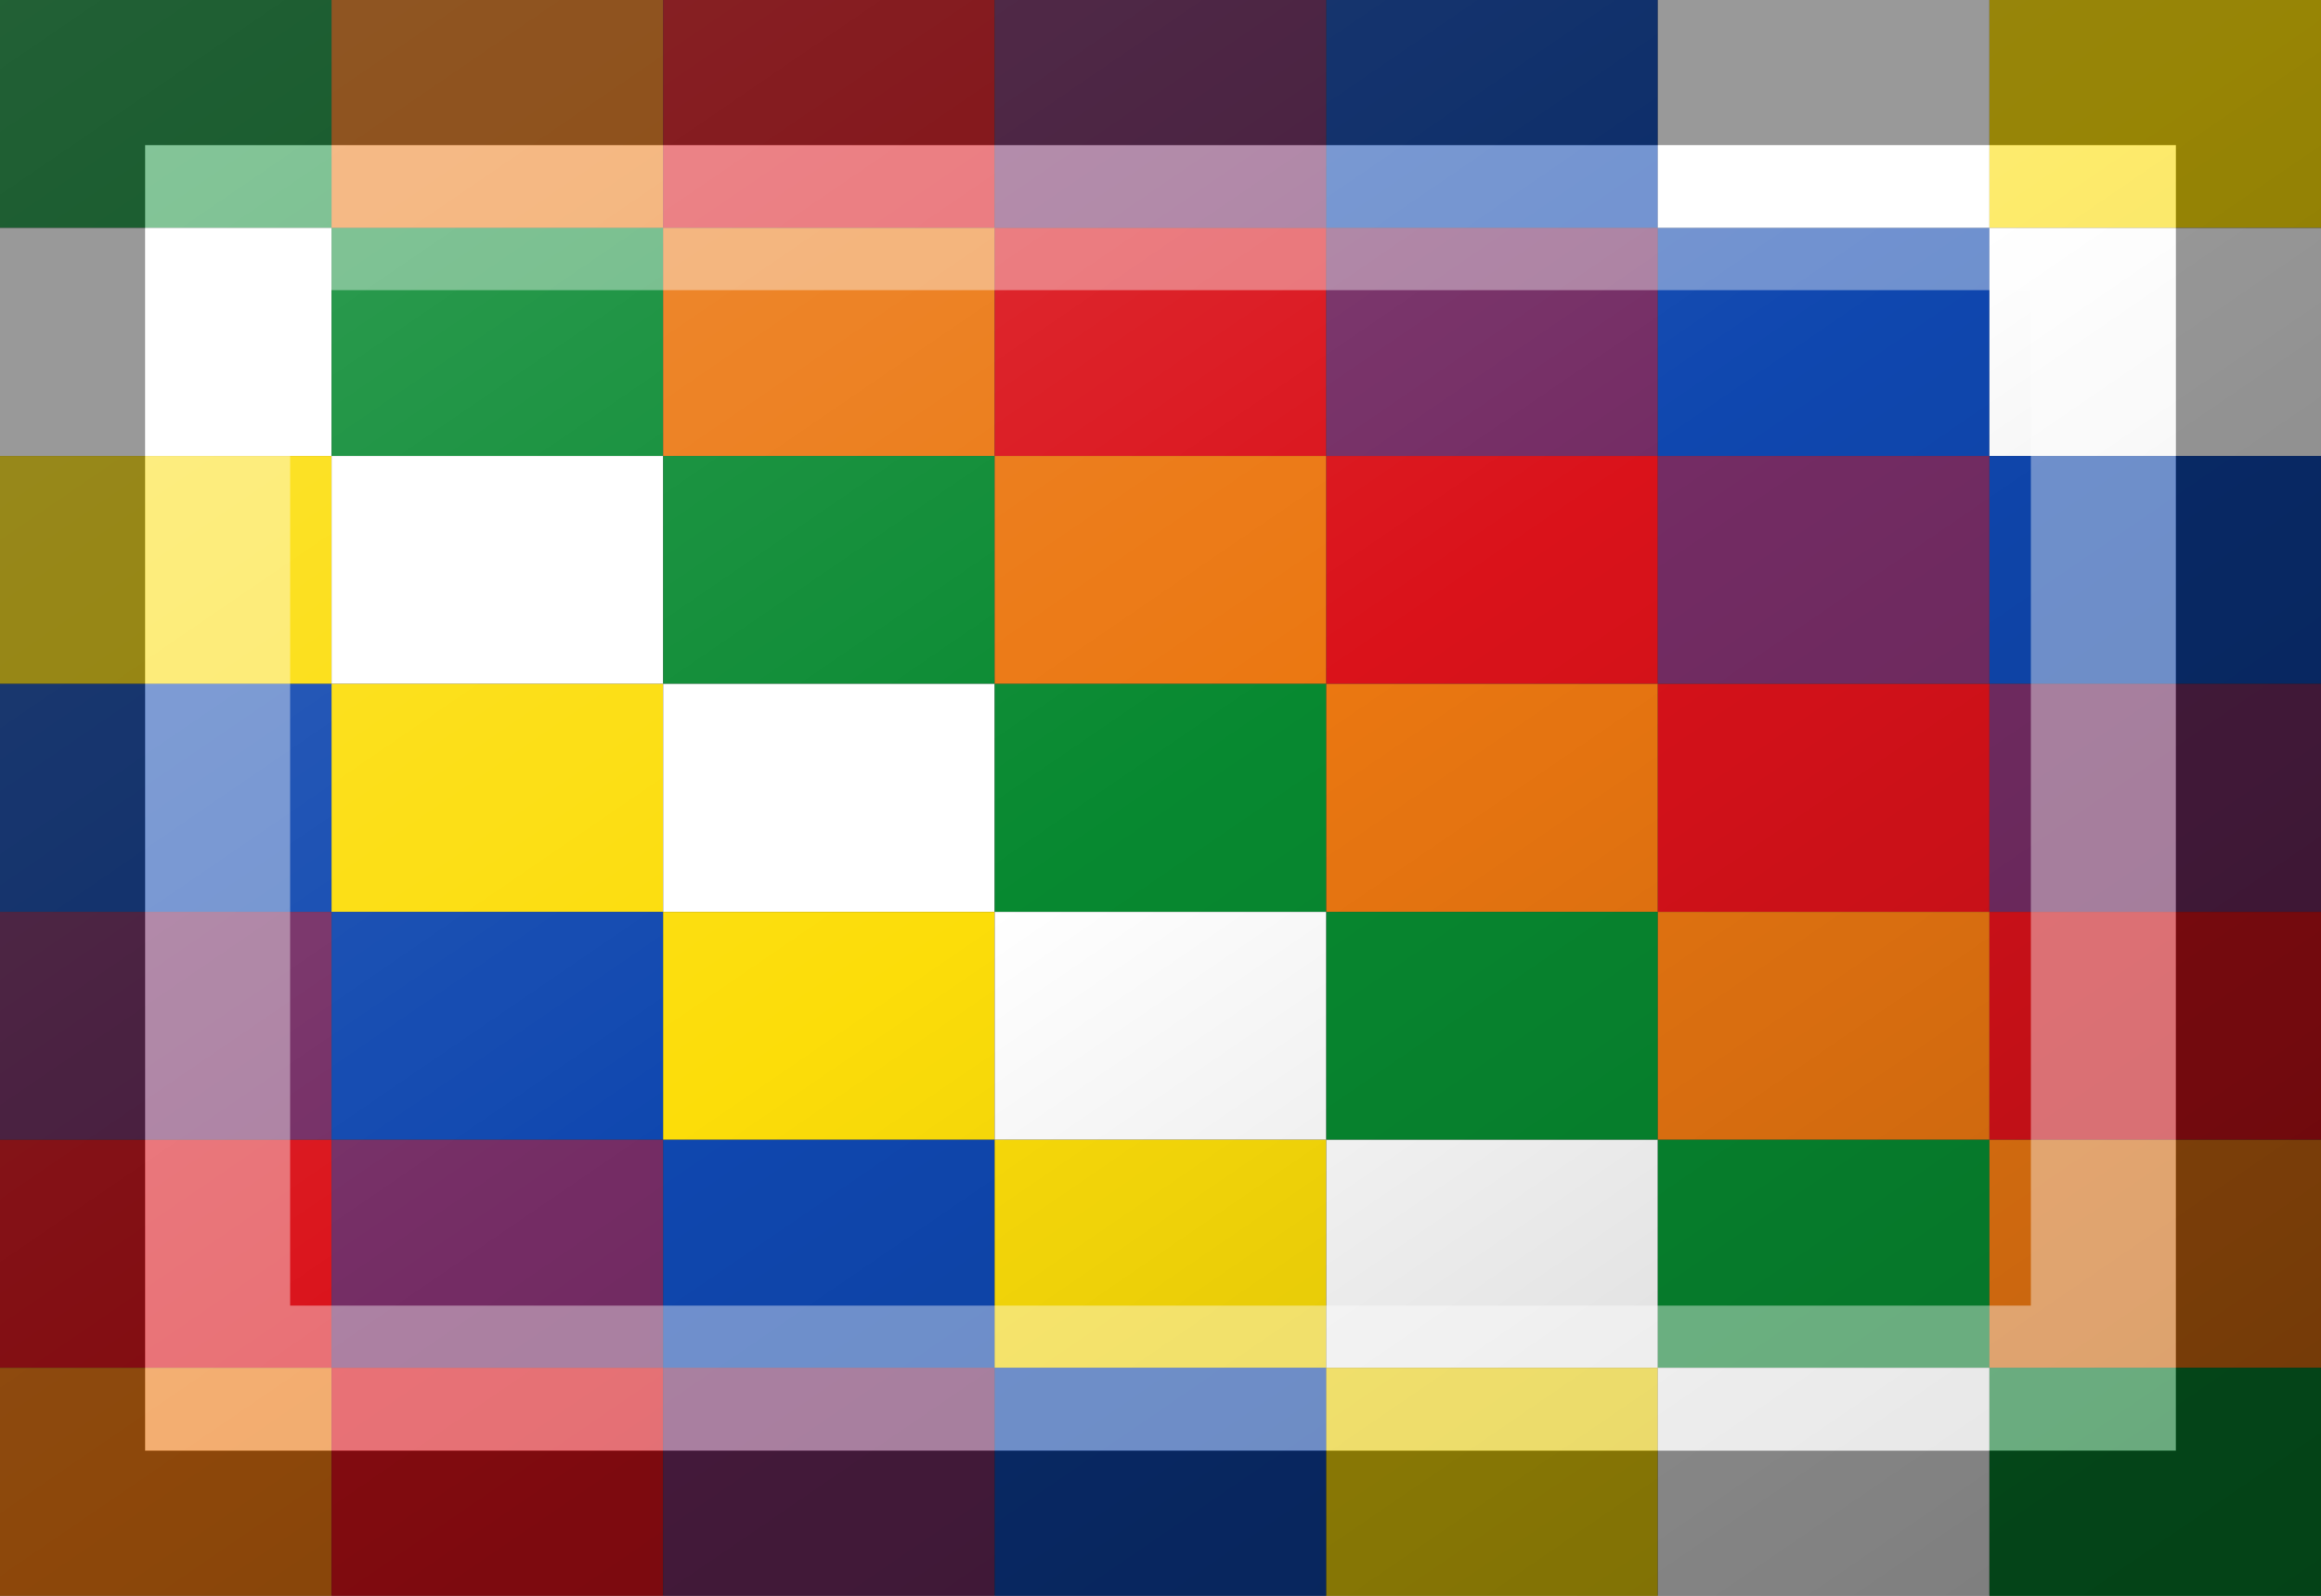 <?xml version="1.0"?>
<svg xmlns="http://www.w3.org/2000/svg" xmlns:xlink="http://www.w3.org/1999/xlink" version="1.1" width="576" height="396" viewBox="0 0 576 396">
<rect x="0" y="0" width="576" height="396" fill="#333333" stroke="none"/>
<!-- Generated by Kreative Vexillo v1.0 -->
<style>
.b{fill:rgb(15,71,175);}
.g{fill:rgb(7,137,48);}
.o{fill:rgb(235,119,17);}
.r{fill:rgb(218,18,26);}
.v{fill:rgb(116,44,100);}
.w{fill:rgb(255,255,255);}
.y{fill:rgb(252,221,9);}
</style>
<defs>
<linearGradient id="glaze" x1="0%" y1="0%" x2="100%" y2="100%">
<stop offset="0%" stop-color="rgb(255,255,255)" stop-opacity="0.2"/>
<stop offset="49.999%" stop-color="rgb(255,255,255)" stop-opacity="0.0"/>
<stop offset="50.001%" stop-color="rgb(0,0,0)" stop-opacity="0.0"/>
<stop offset="100%" stop-color="rgb(0,0,0)" stop-opacity="0.2"/>
</linearGradient>
</defs>
<g>
<g>
<rect x="0" y="0" width="82.286" height="56.571" class="g"/>
<rect x="82.286" y="0" width="82.286" height="56.571" class="o"/>
<rect x="164.571" y="0" width="82.286" height="56.571" class="r"/>
<rect x="246.857" y="0" width="82.286" height="56.571" class="v"/>
<rect x="329.143" y="0" width="82.286" height="56.571" class="b"/>
<rect x="411.429" y="0" width="82.286" height="56.571" class="w"/>
<rect x="493.714" y="0" width="82.286" height="56.571" class="y"/>
</g>
<g>
<rect x="0" y="56.571" width="82.286" height="56.571" class="w"/>
<rect x="82.286" y="56.571" width="82.286" height="56.571" class="g"/>
<rect x="164.571" y="56.571" width="82.286" height="56.571" class="o"/>
<rect x="246.857" y="56.571" width="82.286" height="56.571" class="r"/>
<rect x="329.143" y="56.571" width="82.286" height="56.571" class="v"/>
<rect x="411.429" y="56.571" width="82.286" height="56.571" class="b"/>
<rect x="493.714" y="56.571" width="82.286" height="56.571" class="w"/>
</g>
<g>
<rect x="0" y="113.143" width="82.286" height="56.571" class="y"/>
<rect x="82.286" y="113.143" width="82.286" height="56.571" class="w"/>
<rect x="164.571" y="113.143" width="82.286" height="56.571" class="g"/>
<rect x="246.857" y="113.143" width="82.286" height="56.571" class="o"/>
<rect x="329.143" y="113.143" width="82.286" height="56.571" class="r"/>
<rect x="411.429" y="113.143" width="82.286" height="56.571" class="v"/>
<rect x="493.714" y="113.143" width="82.286" height="56.571" class="b"/>
</g>
<g>
<rect x="0" y="169.714" width="82.286" height="56.571" class="b"/>
<rect x="82.286" y="169.714" width="82.286" height="56.571" class="y"/>
<rect x="164.571" y="169.714" width="82.286" height="56.571" class="w"/>
<rect x="246.857" y="169.714" width="82.286" height="56.571" class="g"/>
<rect x="329.143" y="169.714" width="82.286" height="56.571" class="o"/>
<rect x="411.429" y="169.714" width="82.286" height="56.571" class="r"/>
<rect x="493.714" y="169.714" width="82.286" height="56.571" class="v"/>
</g>
<g>
<rect x="0" y="226.286" width="82.286" height="56.571" class="v"/>
<rect x="82.286" y="226.286" width="82.286" height="56.571" class="b"/>
<rect x="164.571" y="226.286" width="82.286" height="56.571" class="y"/>
<rect x="246.857" y="226.286" width="82.286" height="56.571" class="w"/>
<rect x="329.143" y="226.286" width="82.286" height="56.571" class="g"/>
<rect x="411.429" y="226.286" width="82.286" height="56.571" class="o"/>
<rect x="493.714" y="226.286" width="82.286" height="56.571" class="r"/>
</g>
<g>
<rect x="0" y="282.857" width="82.286" height="56.571" class="r"/>
<rect x="82.286" y="282.857" width="82.286" height="56.571" class="v"/>
<rect x="164.571" y="282.857" width="82.286" height="56.571" class="b"/>
<rect x="246.857" y="282.857" width="82.286" height="56.571" class="y"/>
<rect x="329.143" y="282.857" width="82.286" height="56.571" class="w"/>
<rect x="411.429" y="282.857" width="82.286" height="56.571" class="g"/>
<rect x="493.714" y="282.857" width="82.286" height="56.571" class="o"/>
</g>
<g>
<rect x="0" y="339.429" width="82.286" height="56.571" class="o"/>
<rect x="82.286" y="339.429" width="82.286" height="56.571" class="r"/>
<rect x="164.571" y="339.429" width="82.286" height="56.571" class="v"/>
<rect x="246.857" y="339.429" width="82.286" height="56.571" class="b"/>
<rect x="329.143" y="339.429" width="82.286" height="56.571" class="y"/>
<rect x="411.429" y="339.429" width="82.286" height="56.571" class="w"/>
<rect x="493.714" y="339.429" width="82.286" height="56.571" class="g"/>
</g>
</g>
<g>
<rect x="0" y="0" width="576" height="396" fill="url(#glaze)"/>
<path d="M 36 36 L 540 36 L 540 360 L 36 360 Z M 72 72 L 72 324 L 504 324 L 504 72 Z" fill="rgb(255,255,255)" opacity="0.4"/>
<path d="M 0 0 L 576 0 L 576 396 L 0 396 Z M 36 36 L 36 360 L 540 360 L 540 36 Z" fill="rgb(0,0,0)" opacity="0.4"/>
</g>
</svg>
